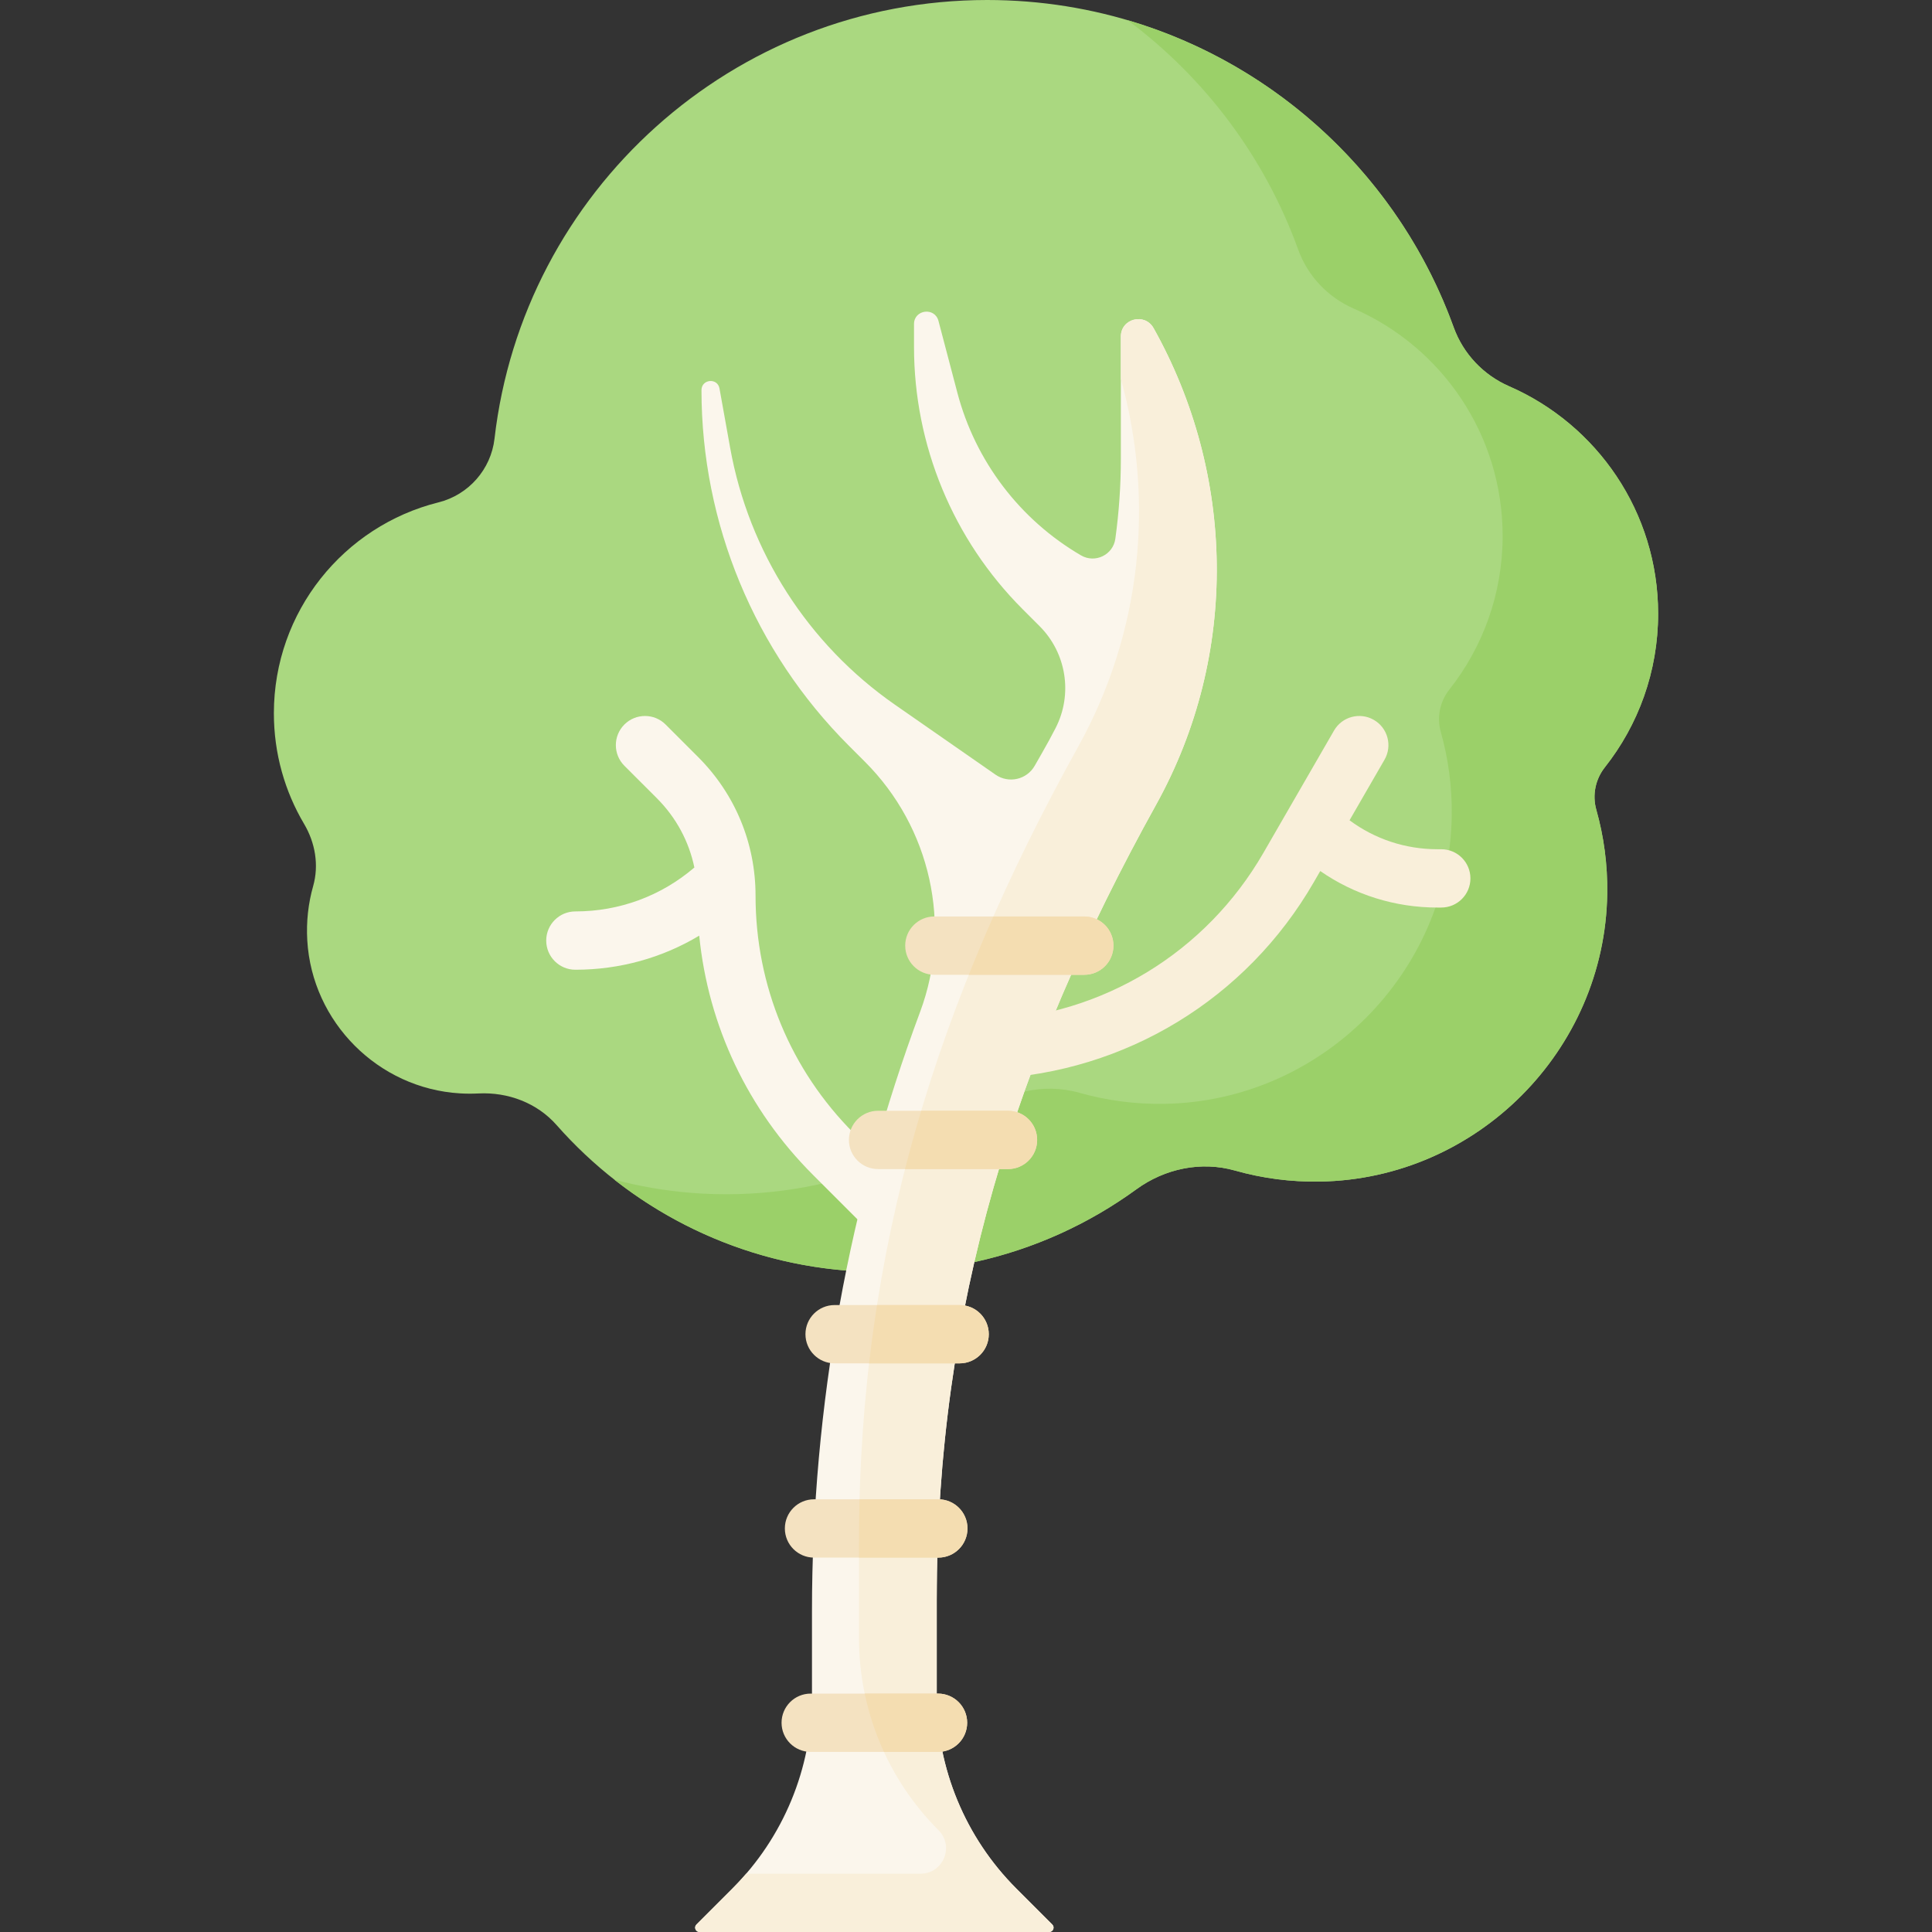 <svg id="Capa_1" enable-background="new 0 0 512 512" height="512" viewBox="0 0 512 512" width="512" xmlns="http://www.w3.org/2000/svg"><rect x="0" y="0" width="512" height="512" fill="#333333" stroke="none"/><g><path d="m258.206 334.465c15.771-3.434 30.332-10.108 42.95-19.292 7.554-5.498 17.159-7.507 26.148-4.959 7.157 2.029 14.735 3.056 22.574 2.917 41.534-.733 75.435-34.732 76.056-76.267.116-7.739-.904-15.224-2.903-22.297-1.095-3.876-.228-8.064 2.269-11.224 8.843-11.193 14.121-25.332 14.121-40.704 0-26.964-16.24-50.135-39.472-60.266-6.814-2.972-12.171-8.61-14.696-15.602-18.278-50.603-66.737-86.771-123.644-86.771-67.452 0-123.035 50.814-130.559 116.249-.938 8.156-6.888 14.899-14.853 16.886-25.055 6.249-43.618 28.904-43.618 55.895 0 10.704 2.92 20.725 8.005 29.313 2.952 4.983 3.982 10.917 2.403 16.489-1.287 4.541-1.85 9.386-1.556 14.402 1.268 21.654 18.805 39.219 40.456 40.521 1.65.099 3.282.106 4.89.024 7.838-.397 15.537 2.489 20.726 8.377 19.095 21.669 46.235 36.079 76.749 38.556z" fill="#aad880"/><path d="m425.301 203.344c8.843-11.193 14.121-25.332 14.121-40.704 0-26.964-16.24-50.135-39.472-60.266-6.814-2.972-12.171-8.61-14.696-15.602-14.128-39.113-46.287-69.602-86.441-81.432 20.497 15.262 36.394 36.357 45.233 60.828 2.525 6.992 7.882 12.631 14.696 15.602 23.232 10.131 39.472 33.302 39.472 60.266 0 15.372-5.278 29.511-14.121 40.704-2.497 3.16-3.364 7.349-2.269 11.224 1.999 7.073 3.019 14.557 2.903 22.297-.621 41.536-34.522 75.534-76.056 76.267-7.839.138-15.417-.888-22.574-2.917-4.837-1.371-9.851-1.422-14.629-.321-5.301 14.845-33.722 23.951-13.262 45.175 15.771-3.434 30.332-10.108 42.95-19.292 7.554-5.498 17.159-7.507 26.148-4.959 7.157 2.029 14.735 3.056 22.574 2.917 41.534-.733 75.435-34.732 76.056-76.267.116-7.739-.904-15.224-2.903-22.297-1.095-3.875-.227-8.063 2.27-11.223z" fill="#9bd069"/><path d="m183.045 316.114v-.005c-6.937-.563-13.7-1.743-20.233-3.485 17.201 13.51 38.355 22.214 61.44 24.089 1.815-8.953 17.765-14.744 6.248-26.674-14.683 5.153-30.73 7.408-47.455 6.075z" fill="#9bd069"/><path d="m245.738 319.783-19.403-19.403c-16.835-16.834-26.106-39.216-26.106-63.024 0-13.875-5.403-26.921-15.215-36.733l-8.618-8.618c-3.017-3.016-7.909-3.017-10.927.001-3.018 3.017-3.017 7.909 0 10.927l8.618 8.617c5.099 5.101 8.503 11.444 9.93 18.347-8.783 7.532-19.843 11.639-31.535 11.639-4.267 0-7.726 3.459-7.726 7.726s3.459 7.726 7.726 7.726c11.743 0 23.004-3.143 32.822-9.03 2.393 23.93 12.872 46.117 30.105 63.35l19.403 19.403c1.509 1.508 3.486 2.263 5.463 2.263s3.955-.755 5.463-2.263c3.018-3.019 3.018-7.91 0-10.928z" fill="#fbf6ec"/><path d="m306.379 213.252c22.163-39.958 20.921-87.754-.662-126.287-2.337-4.172-8.679-2.553-8.679 2.229v32.298c0 7.137-.492 14.249-1.461 21.284-.59 4.284-5.367 6.583-9.102 4.403-16.205-9.455-27.99-24.96-32.763-43.104l-5.005-19.027c-.983-3.736-6.483-3.024-6.483.838v6.057c0 26.069 10.356 51.069 28.789 69.502l4.48 4.48c7.128 7.128 8.86 18.049 4.253 27.016-1.159 2.255-2.374 4.484-3.644 6.684-.633 1.096-1.261 2.195-1.884 3.296-2.094 3.7-6.915 4.793-10.405 2.365l-26.645-18.533c-23.008-16.004-38.717-40.492-43.67-68.078l-2.823-15.724c-.521-2.899-4.774-2.499-4.774.447.006 35.327 14.042 69.205 39.022 94.185l4.31 4.31c17.35 17.35 23.186 43.24 14.619 66.233-18.872 50.649-28.669 104.5-28.669 158.857v22.6c0 19.09-7.583 37.398-21.082 50.896l-9.536 9.536c-.732.732-.214 1.984.822 1.984h92.655c1.036 0 1.554-1.252.822-1.984l-9.536-9.536c-13.499-13.498-21.082-31.806-21.082-50.896v-25.6c-.001-77.759 20.749-143.336 58.133-210.731z" fill="#fbf6ec"/><path d="m381.952 225.056h-1.001c-8.508 0-16.601-2.691-23.309-7.671l9.269-16.054c2.134-3.695.868-8.421-2.828-10.554-3.695-2.134-8.421-.868-10.554 2.828l-18.729 32.438c-15.214 26.351-42.437 42.948-72.821 44.397-4.262.203-7.553 3.823-7.35 8.086.198 4.137 3.613 7.358 7.712 7.358.124 0 .249-.003.374-.009 35.661-1.7 67.612-21.179 85.467-52.106l1.695-2.935c9.063 6.289 19.808 9.675 31.073 9.675h1.001c4.267 0 7.726-3.459 7.726-7.726s-3.458-7.727-7.725-7.727z" fill="#f9efda"/><path d="m306.379 213.252c22.163-39.958 20.921-87.754-.662-126.287-2.337-4.172-8.679-2.553-8.679 2.229v11.217c8.921 31.973 5.618 66.954-11.262 97.389-37.384 67.395-58.135 132.972-58.135 210.731v25.6c0 19.09 7.583 37.398 21.082 50.896 4.251 4.251 1.24 11.52-4.772 11.52h-46.202c-1.163 1.351-2.38 2.663-3.65 3.932l-9.536 9.536c-.732.732-.214 1.984.822 1.984h92.655c1.036 0 1.554-1.252.822-1.984l-9.536-9.536c-13.499-13.498-21.082-31.806-21.082-50.896v-25.6c.001-77.759 20.751-143.336 58.135-210.731z" fill="#f9efda"/><path d="m248.584 464.272h-33.738c-4.267 0-7.726-3.459-7.726-7.726 0-4.268 3.459-7.726 7.726-7.726h33.738c4.267 0 7.726 3.459 7.726 7.726s-3.459 7.726-7.726 7.726zm7.809-59.215c0-4.268-3.459-7.726-7.726-7.726h-32.945c-4.267 0-7.726 3.459-7.726 7.726s3.459 7.726 7.726 7.726h32.945c4.267.001 7.726-3.458 7.726-7.726zm5.645-51.479c0-4.268-3.459-7.726-7.726-7.726h-33.131c-4.267 0-7.726 3.459-7.726 7.726s3.459 7.726 7.726 7.726h33.131c4.267.001 7.726-3.458 7.726-7.726zm12.816-51.487c0-4.268-3.459-7.726-7.726-7.726h-34.429c-4.267 0-7.726 3.459-7.726 7.726s3.459 7.726 7.726 7.726h34.429c4.266 0 7.726-3.459 7.726-7.726zm20.222-51.489c0-4.268-3.459-7.726-7.726-7.726h-39.734c-4.267 0-7.726 3.459-7.726 7.726s3.459 7.726 7.726 7.726h39.734c4.267 0 7.726-3.459 7.726-7.726z" fill="#f4e2c1"/><g fill="#f4ddb1"><path d="m295.076 250.602c0-4.268-3.459-7.726-7.726-7.726h-24.102c-2.273 5.141-4.443 10.29-6.509 15.453h30.611c4.267-.001 7.726-3.46 7.726-7.727z"/><path d="m274.854 302.091c0-4.268-3.459-7.726-7.726-7.726h-23.001c-1.533 5.122-2.963 10.271-4.289 15.453h27.289c4.267-.001 7.727-3.46 7.727-7.727z"/><path d="m254.312 361.305c4.267 0 7.726-3.459 7.726-7.726s-3.459-7.726-7.726-7.726h-21.893c-.8 5.108-1.501 10.257-2.103 15.453h23.996z"/><path d="m248.667 397.331h-20.88c-.097 3.706-.146 7.438-.146 11.2v4.253h21.026c4.267 0 7.726-3.459 7.726-7.726s-3.459-7.727-7.726-7.727z"/><path d="m256.31 456.545c0-4.268-3.459-7.726-7.726-7.726h-19.428c1.113 5.338 2.826 10.521 5.1 15.453h14.328c4.267 0 7.726-3.459 7.726-7.727z"/></g></g></svg>